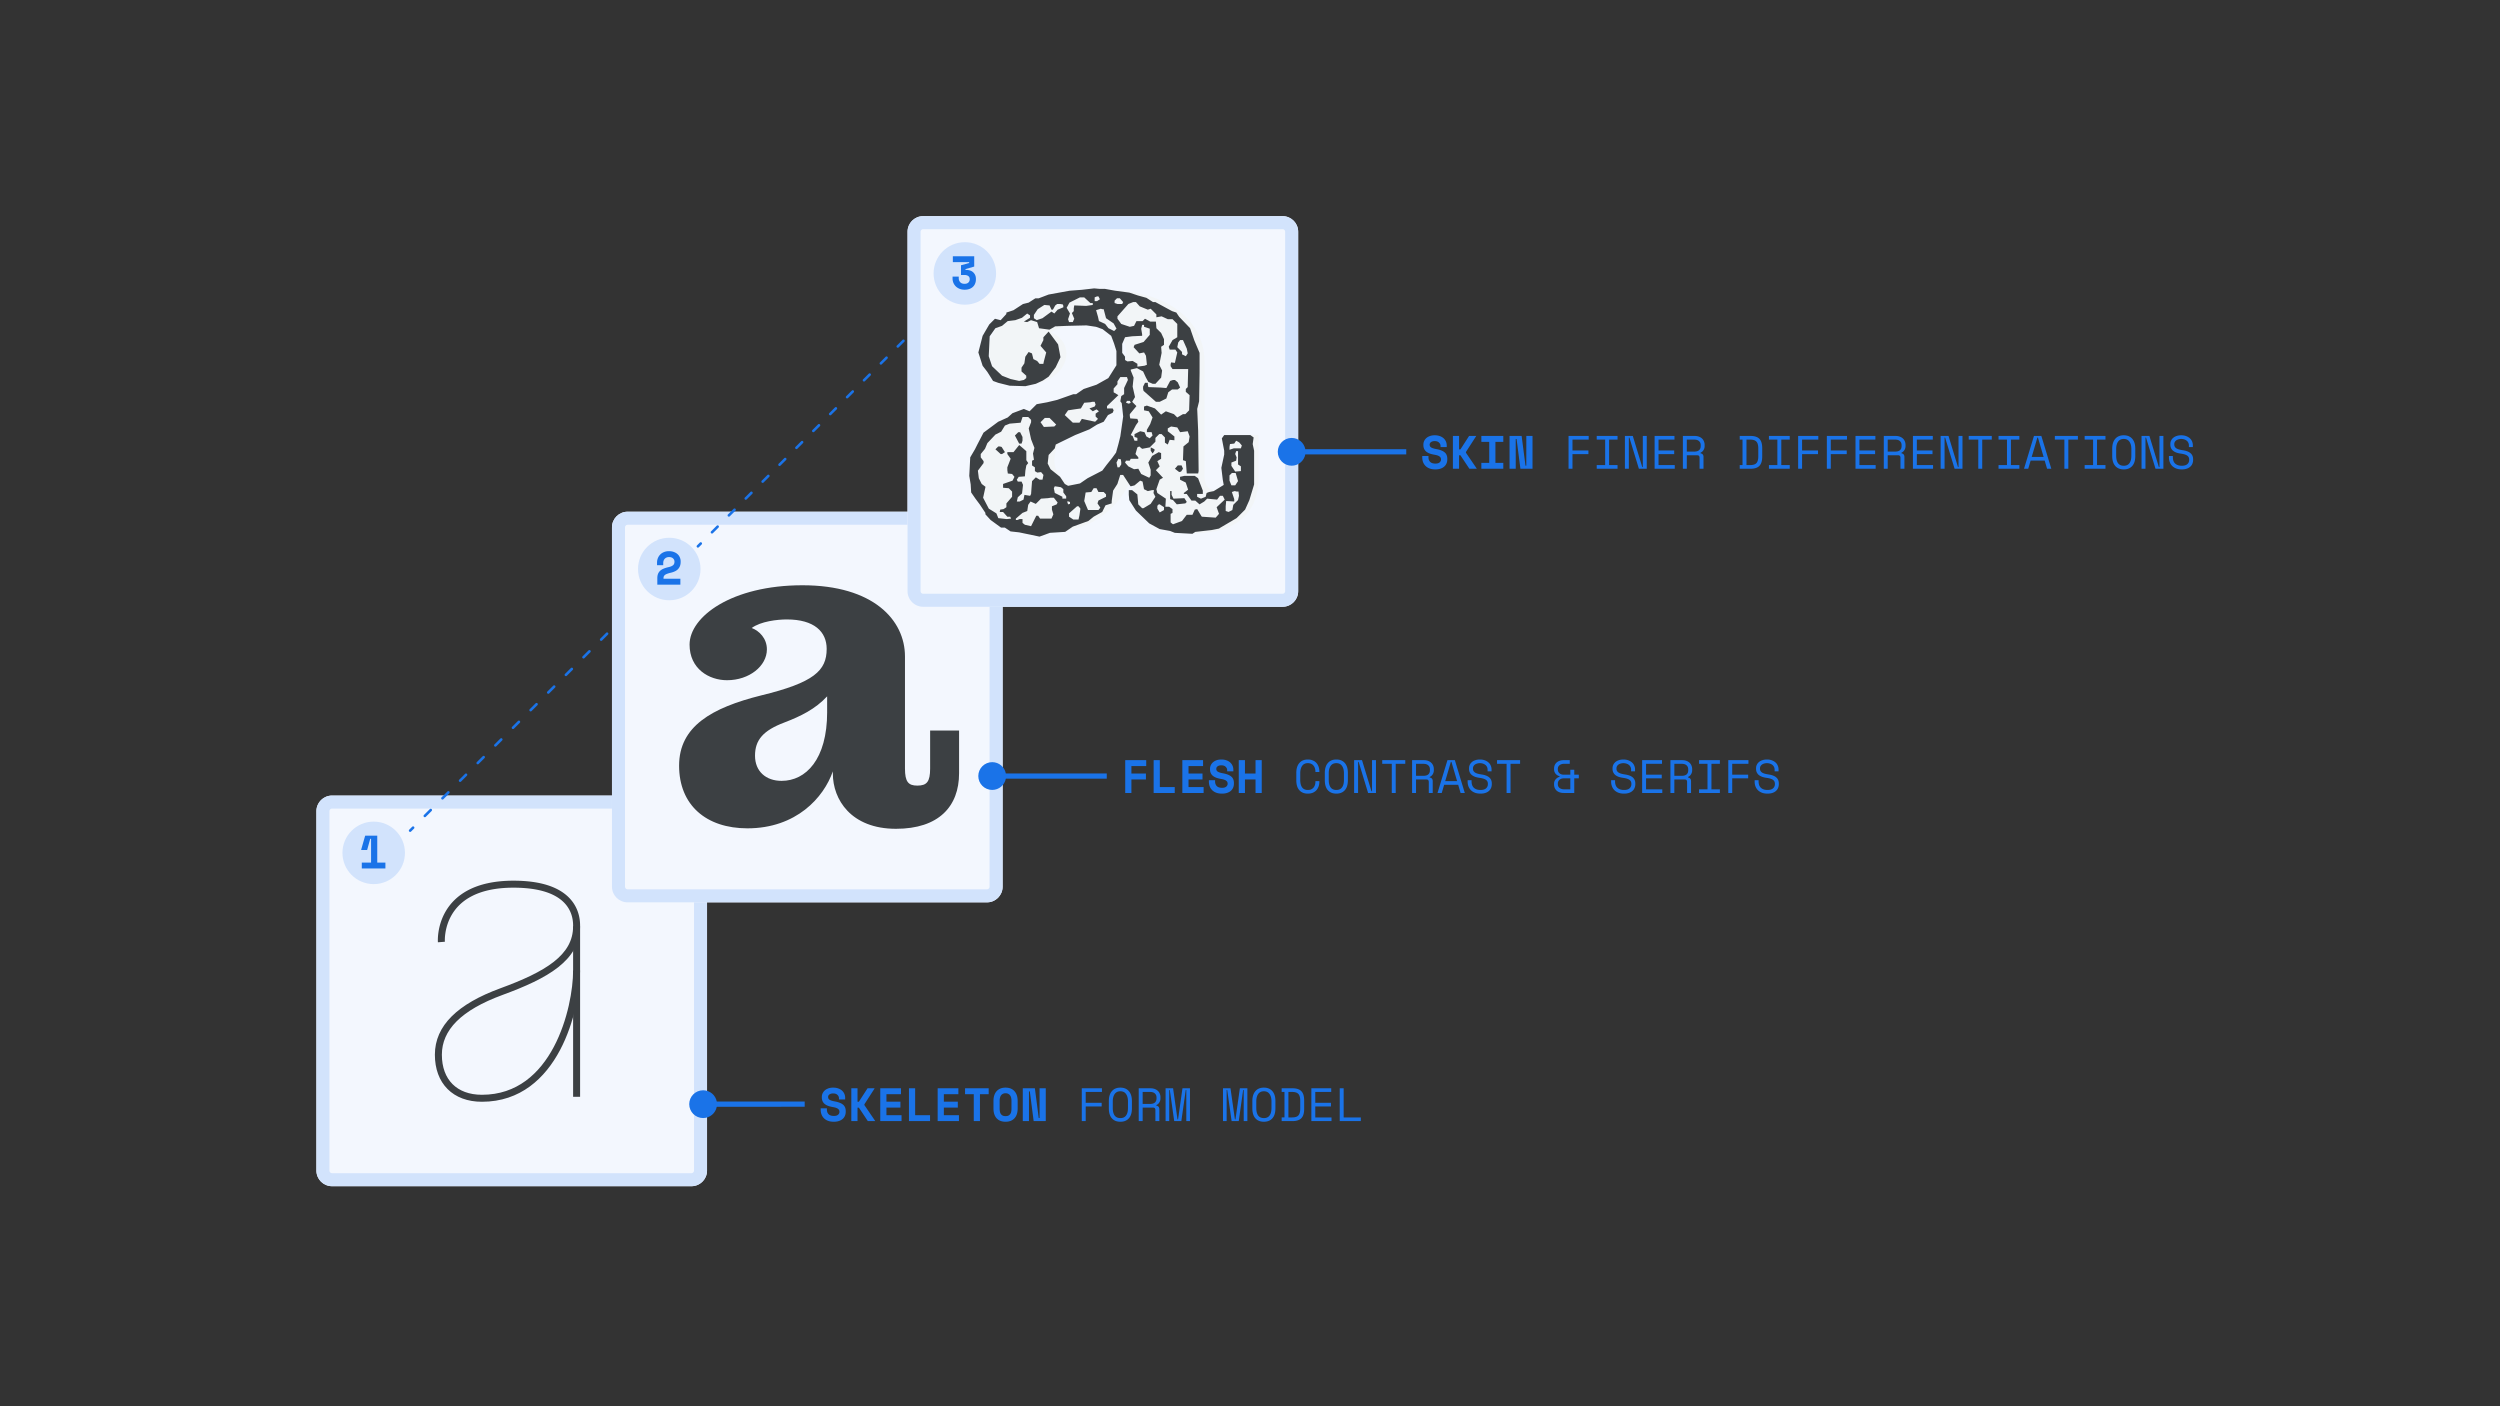 <svg xmlns="http://www.w3.org/2000/svg" width="1920" height="1080" fill="none"><rect width="100%" height="100%" fill="#333333" stroke="none"/><path fill="#F3F7FE" d="M531 611H255c-6.627 0-12 5.373-12 12v276c0 6.627 5.373 12 12 12h276c6.627 0 12-5.373 12-12V623c0-6.627-5.373-12-12-12Z"/><path fill="#D2E3FC" fill-rule="evenodd" d="M531 621H255a2 2 0 0 0-2 2v276a2 2 0 0 0 2 2h276a2 2 0 0 0 2-2V623a2 2 0 0 0-2-2Zm-276-10h276c6.627 0 12 5.373 12 12v276c0 6.627-5.373 12-12 12H255c-6.627 0-12-5.373-12-12V623c0-6.627 5.373-12 12-12Z" clip-rule="evenodd"/><circle cx="287" cy="655" r="24" fill="#D2E3FC"/><path fill="#1A73E8" d="M284.983 662.464v-18.288h-.648l-2.376 8.64h-4.536v-.432l3.024-10.584h9.288v20.664h6.264V667h-18.144v-4.536h7.128Z"/><path fill="#3C4043" fill-rule="evenodd" d="M341.658 723.267c0-.002-.001-.003-2.676.205-2.676.209-2.676.207-2.676.205v-.005l-.001-.013-.003-.038-.008-.125a17.168 17.168 0 0 1-.019-.432c-.012-.367-.021-.89-.01-1.545.022-1.31.123-3.159.439-5.367.629-4.408 2.12-10.316 5.586-16.245 7.049-12.062 21.864-23.542 52.076-23.542 21.743 0 34.647 5.289 42.107 12.511 7.475 7.236 9.039 15.979 9.039 21.904v131.543l-5.368.001V710.78c0-5.037-1.32-12.159-7.404-18.048-6.097-5.903-17.424-10.999-38.374-10.999-28.633 0-41.51 10.732-47.442 20.882-3.025 5.176-4.347 10.374-4.907 14.296a38.166 38.166 0 0 0-.386 4.697c-.009.559-.001.991.008 1.275.005.141.01.246.014.31l.004.067.001.007Z" clip-rule="evenodd"/><path fill="#3C4043" fill-rule="evenodd" d="M428.62 742.89c-10.451 8.212-25.219 14.82-42.561 21.179l-.884-2.412.884 2.412c-32.075 11.76-46.701 27.107-46.701 45.942 0 9.76 2.991 17.389 8.159 22.572 5.166 5.182 12.792 8.205 22.618 8.205 26.964 0 44.385-16.398 55.207-36.795 10.856-20.461 14.802-44.533 14.802-58.598h5.367c0 14.782-4.092 39.748-15.428 61.114-11.37 21.43-30.296 39.647-59.948 39.647-10.943 0-20.047-3.392-26.419-9.783-6.371-6.39-9.726-15.492-9.726-26.362 0-22.428 17.658-39.042 50.222-50.982 17.273-6.333 31.352-12.706 41.092-20.359 9.635-7.571 14.84-16.232 14.84-27.313h5.367c0 13.149-6.333 23.238-16.891 31.533Z" clip-rule="evenodd"/><path fill="#1A73E8" fill-rule="evenodd" d="M314.293 638.615a1.002 1.002 0 0 1 0-1.415l2.257-2.257a1 1 0 0 1 1.414 1.415l-2.257 2.257a1 1 0 0 1-1.414 0Zm11.285-11.285a1 1 0 0 1 0-1.415l4.514-4.513a.999.999 0 1 1 1.414 1.414l-4.514 4.514a1 1 0 0 1-1.414 0Zm13.542-13.542a.999.999 0 0 1 0-1.414l4.514-4.514a.999.999 0 1 1 1.414 1.414l-4.514 4.514a1 1 0 0 1-1.414 0Zm13.542-13.542a.999.999 0 0 1 0-1.414l4.514-4.514a.999.999 0 1 1 1.414 1.414l-4.514 4.514a.999.999 0 0 1-1.414 0Zm13.541-13.542a1 1 0 0 1 0-1.414l4.514-4.514a1 1 0 1 1 1.415 1.414l-4.514 4.514a1 1 0 0 1-1.415 0Zm13.542-13.542a1 1 0 0 1 0-1.414l4.514-4.514a1 1 0 0 1 1.414 1.414l-4.513 4.514a1 1 0 0 1-1.415 0Zm13.542-13.542a1 1 0 0 1 0-1.414l4.514-4.514a1 1 0 0 1 1.414 1.415l-4.514 4.513a.999.999 0 0 1-1.414 0Zm13.542-13.541a1 1 0 0 1 0-1.415l4.514-4.514a1 1 0 0 1 1.414 1.415l-4.514 4.514a1 1 0 0 1-1.414 0Zm13.542-13.542a.999.999 0 0 1 0-1.414l4.514-4.514a.999.999 0 1 1 1.414 1.414l-4.514 4.514a1 1 0 0 1-1.414 0Zm13.542-13.542a.999.999 0 0 1 0-1.414l4.514-4.514a.999.999 0 1 1 1.414 1.414l-4.514 4.514a1 1 0 0 1-1.414 0Zm13.542-13.542a.999.999 0 0 1 0-1.414l4.513-4.514a1 1 0 1 1 1.415 1.414l-4.514 4.514a.999.999 0 0 1-1.414 0Zm13.541-13.542a1 1 0 0 1 0-1.414l4.514-4.514a1 1 0 0 1 1.415 1.414l-4.514 4.514a1 1 0 0 1-1.415 0Zm13.542-13.542a1 1 0 0 1 0-1.414l4.514-4.514a1 1 0 0 1 1.414 1.414l-4.514 4.514a.999.999 0 0 1-1.414 0Zm13.542-13.541a1.002 1.002 0 0 1 0-1.415l4.514-4.514a1 1 0 0 1 1.414 1.415l-4.514 4.514a1 1 0 0 1-1.414 0Zm13.542-13.542a.999.999 0 0 1 0-1.414l2.257-2.257a.999.999 0 1 1 1.414 1.414l-2.257 2.257a1 1 0 0 1-1.414 0Z" clip-rule="evenodd"/><path fill="#F3F7FE" d="M758.007 393H481.993c-6.624 0-11.993 5.373-11.993 12v276c0 6.627 5.369 12 11.993 12h276.014c6.623 0 11.993-5.373 11.993-12V405c0-6.627-5.37-12-11.993-12Z"/><path fill="#D2E3FC" fill-rule="evenodd" d="M758.007 403H481.993c-1.095 0-1.993.89-1.993 2v276c0 1.11.898 2 1.993 2h276.014c1.095 0 1.993-.89 1.993-2V405c0-1.11-.898-2-1.993-2Zm-276.014-10h276.014c6.623 0 11.993 5.373 11.993 12v276c0 6.627-5.37 12-11.993 12H481.993c-6.624 0-11.993-5.373-11.993-12V405c0-6.627 5.369-12 11.993-12Z" clip-rule="evenodd"/><path fill="#3C4043" d="M639.608 594.23v-1.823c-6.92 20.054-28.057 43.754-65.593 43.754-31.701 0-52.47-17.861-52.47-48.127 0-30.265 25.139-44.48 63.044-53.965 40.454-9.842 50.291-18.958 50.291-35.735 0-13.13-9.48-22.604-30.606-22.604-7.288 0-20.042 1.454-26.961 6.566 5.835 2.192 11.658 8.019 11.658 16.408 0 12.761-13.48 23.7-30.605 23.7-13.85 0-28.783-8.747-28.783-27.347 0-21.507 32.427-45.577 86.73-45.577 54.304 0 78.705 26.62 78.705 54.693v86.042c0 10.212 2.548 13.131 9.479 13.131 7.288 0 9.837-2.919 9.837-13.131v-29.169h22.233v32.815c0 25.523-15.672 42.658-48.468 42.658-34.619 0-48.468-22.604-48.468-42.3l-.023.011Zm-4.371-47.4v-12.034c-9.11 9.842-20.411 15.311-32.796 20.054-16.399 6.196-22.591 13.488-22.591 25.523 0 12.034 8.383 19.327 20.411 19.327 18.589 0 34.988-16.408 34.988-52.87h-.012Z"/><circle cx="514" cy="437" r="24" fill="#D2E3FC"/><path fill="#1A73E8" d="M522.531 444.464V449h-17.712v-4.968c0-1.32.192-2.448.576-3.384a6.811 6.811 0 0 1 1.692-2.376c.744-.648 1.632-1.176 2.664-1.584 1.032-.432 2.196-.792 3.492-1.08.96-.216 1.74-.456 2.34-.72.624-.288 1.116-.6 1.476-.936.36-.36.6-.744.72-1.152.144-.432.216-.912.216-1.44 0-1.008-.372-1.848-1.116-2.52-.72-.672-1.728-1.008-3.024-1.008-1.368 0-2.46.42-3.276 1.26-.816.816-1.224 1.956-1.224 3.42v1.584h-4.752v-2.016c0-1.176.204-2.292.612-3.348a8.541 8.541 0 0 1 1.8-2.808c.792-.816 1.752-1.452 2.88-1.908 1.128-.48 2.4-.72 3.816-.72 1.512 0 2.832.228 3.96.684 1.128.432 2.064 1.008 2.808 1.728a6.588 6.588 0 0 1 1.692 2.52c.384.936.576 1.908.576 2.916v.432c0 2.112-.6 3.864-1.8 5.256-1.176 1.392-3.108 2.4-5.796 3.024-1.128.264-2.064.54-2.808.828-.72.264-1.284.564-1.692.9-.408.336-.696.708-.864 1.116-.144.384-.216.828-.216 1.332v.432h12.96Z"/><path fill="#1A73E8" fill-rule="evenodd" d="M535.293 420.293a1 1 0 0 1 0-1.414l2.162-2.162a.999.999 0 1 1 1.414 1.414l-2.162 2.162a1 1 0 0 1-1.414 0Zm10.81-10.811a1 1 0 0 1 0-1.414l4.324-4.324a1 1 0 0 1 1.415 1.414l-4.324 4.324a1 1 0 0 1-1.415 0Zm12.973-12.972a.999.999 0 0 1 0-1.414l4.324-4.324a.999.999 0 1 1 1.414 1.414l-4.324 4.324a.999.999 0 0 1-1.414 0Zm12.972-12.972a1.002 1.002 0 0 1 0-1.415l4.324-4.324a1 1 0 0 1 1.414 1.415l-4.324 4.324a1 1 0 0 1-1.414 0Zm12.973-12.973a.999.999 0 0 1 0-1.414l4.324-4.324a.999.999 0 1 1 1.414 1.414l-4.324 4.324a.999.999 0 0 1-1.414 0Zm12.972-12.972a.999.999 0 0 1 0-1.414l4.324-4.324a.999.999 0 1 1 1.414 1.414l-4.324 4.324a1 1 0 0 1-1.414 0Zm12.972-12.972a1.002 1.002 0 0 1 0-1.415l4.324-4.324a1 1 0 0 1 1.415 1.414l-4.324 4.325c-.391.39-1.024.39-1.415 0Zm12.973-12.973a.999.999 0 0 1 0-1.414l4.324-4.324a.999.999 0 1 1 1.414 1.414l-4.324 4.324a.999.999 0 0 1-1.414 0Zm12.972-12.972a1 1 0 0 1 0-1.414l4.324-4.325a1 1 0 0 1 1.414 1.415l-4.324 4.324a1 1 0 0 1-1.414 0Zm12.972-12.973a1 1 0 0 1 0-1.414l4.325-4.324a1 1 0 0 1 1.414 1.414l-4.324 4.324a1 1 0 0 1-1.415 0Zm12.973-12.972a.999.999 0 0 1 0-1.414l4.324-4.324a.999.999 0 1 1 1.414 1.414l-4.324 4.324a.999.999 0 0 1-1.414 0Zm12.972-12.972a1.002 1.002 0 0 1 0-1.415l4.324-4.324a1.002 1.002 0 0 1 1.415 0c.39.391.39 1.024 0 1.415l-4.325 4.324a1 1 0 0 1-1.414 0Zm12.973-12.973a.999.999 0 0 1 0-1.414l4.324-4.324a.999.999 0 1 1 1.414 1.414l-4.324 4.324a.999.999 0 0 1-1.414 0Zm12.972-12.972a.999.999 0 0 1 0-1.414l4.324-4.324a.999.999 0 1 1 1.414 1.414l-4.324 4.324a1 1 0 0 1-1.414 0Zm12.972-12.973a1 1 0 0 1 0-1.414l4.324-4.324a1 1 0 0 1 1.415 1.414l-4.324 4.324a1 1 0 0 1-1.415 0Zm12.973-12.972a.999.999 0 0 1 0-1.414l2.162-2.162a.999.999 0 1 1 1.414 1.414l-2.162 2.162a.999.999 0 0 1-1.414 0Z" clip-rule="evenodd"/><path fill="#F3F7FE" d="M985 166H709c-6.627 0-12 5.373-12 12v276c0 6.627 5.373 12 12 12h276c6.627 0 12-5.373 12-12V178c0-6.627-5.373-12-12-12Z"/><path fill="#D2E3FC" fill-rule="evenodd" d="M985 176H709a2 2 0 0 0-2 2v276a2 2 0 0 0 2 2h276a2 2 0 0 0 2-2V178a2 2 0 0 0-2-2Zm-276-10h276c6.627 0 12 5.373 12 12v276c0 6.627-5.373 12-12 12H709c-6.627 0-12-5.373-12-12V178c0-6.627 5.373-12 12-12Z" clip-rule="evenodd"/><path fill="#F2F5F7" d="M869.608 367.23v-1.823c-6.92 20.054-28.057 43.754-65.593 43.754-31.701 0-52.47-17.862-52.47-48.127 0-30.265 25.139-44.481 63.044-53.965 40.454-9.843 50.291-18.958 50.291-35.735 0-13.131-9.48-22.604-30.606-22.604-7.288 0-20.042 1.454-26.961 6.566 5.835 2.192 11.658 8.019 11.658 16.407 0 12.762-13.48 23.7-30.605 23.7-13.85 0-28.783-8.746-28.783-27.346 0-21.508 32.427-45.577 86.73-45.577 54.304 0 78.705 26.619 78.705 54.693v86.042c0 10.211 2.548 13.131 9.479 13.131 7.288 0 9.837-2.92 9.837-13.131v-29.169h22.233v32.815c0 25.523-15.672 42.658-48.468 42.658-34.619 0-48.468-22.604-48.468-42.3l-.023.011Zm-4.371-47.4v-12.034c-9.11 9.842-20.411 15.311-32.796 20.053-16.399 6.197-22.591 13.489-22.591 25.524 0 12.034 8.383 19.326 20.411 19.326 18.589 0 34.988-16.407 34.988-52.869h-.012Z"/><path fill="#3C4043" d="m848.358 221.812 8.019 1.454 10.939 1.453 6.565 2.193 6.566 1.823 5.1 3.277h1.823l12.761 6.923 3.277 1.096 2.193 3.277 8.388 8.746 3.277 9.485 4.015 9.484v15.312l-.369 21.877-1.454 5.838.727 16.777.369 30.992-.369 1.824h-8.746l-.727-9.485-2.192-.727.369-10.569 4.015-3.277.727-4.373-1.454-4.016-5.838.727-2.192-3.646-4.743-.727-2.55 1.454v2.192l5.1 4.016v2.919l-3.646-.369-1.454 3.646-2.192-1.454v-4.015l-2.55-2.55h-1.823l-2.919 2.919v2.919l-4.373 4.373-5.839 1.096-2.192-1.823-1.454.727-1.454 5.1 2.193 2.55v1.096h-5.839l-.727 1.454h-2.919l-.727 1.454 2.55 2.919 4.373 2.193 3.277-.37 2.192 4.016 6.196 2.919 1.097-1.823v-4.373l-1.823-5.469 2.919-5.1 5.1-2.92 1.823.727v4.373l-2.919 1.823 1.823 4.016-2.92 2.919 5.47 5.839-2.55 1.453-2.55 7.293.727 2.919 6.565 4.373-.369 6.196h2.919l2.55 1.823v2.919l-1.454.727v6.566l1.823 1.454 6.923-2.55 3.646-4.743h4.374l1.823-4.015 1.823-.369 3.277 5.469.369.369 10.569.727 2.55-2.919-1.823-5.1 6.196-5.839-1.454-2.919h-2.192l-2.192 2.919-7.662-.727-2.192 2.193-3.646 2.192-3.277-2.919h-2.919l-3.647-5.1h-2.192v-.727l3.277-2.55-1.823-5.469-4.373-2.193v-2.192l3.277-.727h8.019l2.55 1.823 3.646 9.485v2.55h-4.373v2.192l2.919 1.454 3.646-1.454.727-2.919 1.823-.727 3.647-.727 7.661-4.742-.727-4.016-1.096-9.115 2.192-10.212v-2.919l-1.823-9.484 1.823-2.55h20.054l2.55 1.823-.727 5.1 1.096 5.1v25.892l-3.646 12.035-3.277 7.292-6.565 6.565-12.392 7.293-1.096.727-5.47 1.096-12.761 1.454-2.193 1.453-13.488-.727-3.646-1.453-8.019-1.454-8.02-4.373-10.211-9.843-5.1-8.019-.369-4.015v-3.646h2.55l4.015 3.277.727 7.661 2.919 2.919h1.096l5.47-3.277 3.646-5.469-1.454-2.919.369-2.192h-1.454l-3.277.727-2.919-1.454-1.096-5.839-1.823-.727-4.373 3.646-2.919.727-.37-.369-5.469-8.388h-2.192l-2.193 6.923-3.276 5.1-1.097 8.019v1.823l-4.742 1.454-2.55 5.1-6.565 3.646-4.016 3.277-12.034 4.373-5.839 4.015-11.665.727-8.019 2.92-15.681-3.277-6.566-.727-4.373-2.919h-2.919l-8.019-5.839-4.015-4.373v-1.096l-4.374-6.566-3.276-4.373-3.277-4.742-.37-6.196-1.096-6.565.369-6.924.37-7.292 3.646-6.196 1.823-3.646 4.742-9.116 11.296-8.388 7.293-3.277 3.646-3.277 8.746-3.277 4.373 1.823 5.469-5.469 8.02-1.454 7.661-1.823 12.392-4.373h2.193l5.827-4.015 9.842-3.277 9.115-5.1 6.196-9.843v-10.938l-1.823-5.838-2.192-5.839-6.565-5.1-5.1-1.823-7.293-1.096-15.311.369-8.746.369-4.373 2.55-8.02-1.096-1.453-4.742-4.743-1.454-2.919 1.454-2.55-.369 4.742-2.92v-1.823l-2.192-1.454-4.004 3.277-5.1 1.823-5.838.727-4.373 3.647-5.1 1.823-4.373 6.196-.727 15.311 2.55 7.662 7.661 7.292 6.566 2.55 6.565 1.454 3.646-.727 1.823-1.454v-1.823l-3.646-3.277v-2.919l2.192-3.277.727-5.1 2.55-3.646 2.55 1.096 1.096 4.373 2.92 1.454 1.823 2.192h2.919l.369-1.823 1.823-6.923-4.373-5.1 2.192-4.373v-2.192l4.016-4.373 7.292 9.842 1.823 9.842-3.646 7.662-5.469 7.292-4.373 2.919-5.469 2.55-8.02 1.823-12.034-.369-8.746-2.192-4.016-1.454-4.373-6.923-3.646-4.742-3.277-10.212 3.277-12.761 5.1-8.747 4.373-4.373 4.373 1.097 4.373-4.743v-1.096l5.469-1.823 7.293-4.742 4.373-1.096 5.1-3.277h2.55l7.661-2.92 16.039-2.919 9.484-.727 9.485-1.096 4.015.369h4.016l-.012-.011Zm-64.534 102.819-8.389.727-3.646 1.454-2.919 4.742-4.373 2.192-6.196 6.566-1.824 4.373-3.276 4.015v2.55l2.192 2.919v1.454l-4.373 5.839.727 5.838 2.192 4.373 2.919 2.193-1.823 8.388 4.373 8.389 5.839 3.646 1.454 3.646 6.565.727 3.277-.369-.727-1.454h-2.192l-3.277-3.646h-2.55l.369-1.824 2.55-.369 2.192-1.454v-2.919l4.373-5.1v-4.015l-2.55-2.55-4.373-.369v-2.92l7.293-2.55 1.453-2.919-1.823-2.192-3.277-.369-.369-2.55V358.9l2.55-6.565-2.55-3.646v-1.454h4.742l4.374-5.469 2.55 2.192 2.919 2.55v6.923l1.454 2.192-1.454 1.823-.727 4.016-.369 4.373-4.743.369-1.454 2.192.727 1.454h2.92l1.096 2.55-.727 6.566-3.277 2.919-.727 3.277h2.192l2.92-1.454.726-3.646 4.374.727.726-1.454.37-5.1.369-4.742 2.919-2.92 2.919 1.823h2.193l.727-3.646-1.823-2.192-2.92.369-1.823-1.096v-2.919l-2.192-1.454v-3.646l1.454-.727-.727-4.742 1.096-4.374-2.55-6.565-1.823-8.388 1.823-4.743v-1.823l-2.192-2.192h-4.373l-1.454 4.373h-.046Zm-14.585 18.6 2.55 4.015-2.192 1.454h-1.096l-4.016-3.646 2.192-2.192h1.097l1.453.369h.012Zm16.038-7.662v2.92l-.726 2.192h-1.824l-3.276-6.196 2.55-2.55h1.453l1.823 3.646v-.012Zm19.327 47.031-5.1.369-4.015 4.016-4.015-1.823-1.823 2.55-.727 4.742-3.647 1.454-5.1 4.373v1.096h1.097l1.823-.727h2.192v2.919l1.823 1.454 4.742 1.096 4.004-8.019h1.454l1.454 2.193h8.746l1.454-3.277-1.096-3.647v-2.55l3.646-1.453.727-1.454-2.919-3.646h-2.55l-2.193.369.023-.035Zm7.293-149.123-1.454 1.096-1.823 3.277h-1.096l-1.454-3.277-4.016-.369-5.1 3.277-2.919 4.373v2.55l2.192 1.454 4.374-1.454 6.923-5.1 2.192 1.454 2.55-2.919 4.373-1.823v-1.097l-.369-1.096-2.193-.369h-2.192l.012.023Zm-12.762 90.785 2.55 3.646 8.019-.369 1.454-1.454-5.1-5.1h-3.646l-3.277 3.277ZM858.2 292.9v2.193l-2.919 3.276v2.92l3.646 2.192-8.746 8.388v1.824h4.373l.727 1.453-.727 1.823-3.646 1.824-3.277 5.1-5.1 2.192-5.827 3.646-10.938 4.373-14.954 7.292-.727 2.92-4.742 5.1-.727 6.565 2.192 4.373 7.293 5.839 3.646 5.469 2.55 1.454 9.115-1.823 5.839-4.016 11.307-5.838 3.277-4.373 4.373-5.47 2.919-4.015 1.824-6.565 1.453-5.839 2.193-15.311-1.096-10.212-1.097-1.454.727-4.015 2.193-1.454v-4.742l2.919-6.196-.727-2.193h-5.1l-2.192 3.277-.024.023Zm-48.126 80.573-.727 1.454.727 3.646 5.838 2.92v1.453h2.919v-1.823l-2.192-2.919v-2.55l-1.823-1.454-2.192-.369-2.55-.369v.011Zm27.346-64.534-4.743.369-2.55 4.373-5.1.727-4.742.727-2.55 3.646 6.196 5.838h5.1l1.823-2.919 10.212 2.193 2.192-2.193-1.823-1.823v-2.192l2.55-1.823-1.823-1.454-2.919 1.454-2.55-2.193 4.015-1.453.727-1.454-.727-2.193h-1.823l-1.454.37h-.011Zm-16.039-76.57-2.192 4.016 2.55 4.373-1.454 4.373.727 2.192h2.919l1.096-2.55-1.823-4.373 1.454-1.454v-2.192l.369-2.192 9.116.369 5.1-.727v-1.454h-1.823l-4.743-4.373h-3.276l-8.02 4.016v-.024Zm-1.823 152.77.727 2.192 1.454-.369v-1.454l-1.096-.369h-1.096.011Zm1.454 9.115v2.55l3.277 2.192h4.015l.727-3.277.727-5.1-1.454-1.823h-1.096l-6.196 5.47v-.012Zm17.135-16.408-4.373.37-1.097 6.565 2.92 6.923h8.019l1.454-1.823-2.193-3.277.727-2.192 5.827-2.919v-1.824l-1.823-1.823h-4.015l-1.454-2.919h-2.192l-1.823 2.919h.023Zm2.55-149.492v2.919h1.823l2.192-1.454-1.096-2.192h-1.096l-1.823.727Zm4.742 8.746-3.646 1.096 1.454 5.1.727 3.277 4.742 2.193 2.55 3.277 4.373 2.192 1.823-1.823-2.192-4.016-5.839-4.015-1.823-6.923h-1.096l-1.096-.369.023.011Zm10.569-6.196v1.823l2.192.727h3.647l.727-1.454-2.55-2.919h-2.193l-1.823 1.823Zm2.919 121.419-1.453 2.92.726 3.646h1.454l1.454-2.193v-1.823l-.369-2.192h-.727l-1.096-.369.011.011Zm7.662-118.857-8.389 9.484v1.823l2.92 4.016 6.565 2.192 3.277-.727 1.823-3.646h4.742l1.824-1.823 4.015 2.192h4.373l.369 5.1 3.646 3.646 2.193 4.743v4.373l-2.193 1.454.37 4.742-1.824 9.115 2.193 4.373-.727 5.47-4.373 4.742h-2.192l-3.277-1.454-1.823-3.277-2.193-4.742-4.742-2.55-4.742 1.096v.727l2.192 5.469-.369 3.277-.37 3.646 1.824 8.019-2.193 3.647 3.277 3.276-5.1 6.197v1.453l.369 1.824 5.47.369.727 2.192-1.824 2.55-4.015 7.662 1.454.727 1.454 3.646h2.192v-2.193l-2.192-.727v-2.192l4.373-2.192 3.277.727 1.454 3.277 2.55 1.454 2.192-2.193-.727-2.55h-3.646v-1.823l2.55-4.373 1.823-5.1-2.919-4.742-3.647-.727v-2.919l2.193-.727 6.196 2.192 4.742 4.742 3.646-2.55 6.197 2.193 2.55 2.55 4.373-2.55h1.823l2.919-2.92.369-11.665-2.919-2.55v-2.192l1.454-1.454.369-13.858h-12.035l-1.453-2.192v-1.454l.369-1.454 2.919.369 1.823-8.019-1.454-2.192h-4.373l-.727-2.192 2.92-5.1 3.646-2.193v-10.211l-3.646-3.646h-3.647l-4.742-2.193-4.015.727v-2.192l-4.373-4.373-2.193.727-6.196-2.55-2.919-3.277h-2.192l-3.647 1.454h.012Zm9.842 18.957.727 4.373v1.097l-7.65.369-5.469.727-2.192 5.1v6.923l2.192 2.919v2.55l1.823 1.096 4.015-.369 3.647 2.192v2.193l5.469-.727 1.823-.727-.727-6.923-1.454-2.55-3.646.727-4.373-4.743.727-1.823 6.923-2.192 4.742-5.469v-4.743l-4.373-1.454v-1.453h-1.454l-.727 2.919-.023-.012Zm-11.665 56.885 2.192.727 1.454-.727-.727-1.454h-2.192l-.727 1.454Zm39.738-15.681 1.823 4.016-1.823 1.453h-4.373l-2.919 2.193-1.454 4.742-5.1 2.55h-2.919l-9.473-8.388-.369-1.454v-1.823l1.454-2.92h2.192v1.454l.369 1.823 9.485.37 4.373.369 2.919-5.469 2.192-.727h1.454l2.192 1.823-.023-.012Zm-17.861 52.5-1.454 2.192-1.454-2.192v-2.55l2.919 1.454v1.096h-.011Zm2.192 42.3v2.192l1.823 2.92 3.277-1.823v-2.193l-3.277-2.192h-.727l-1.096 1.096Zm10.939-8.388 1.453 2.919 8.389-.369 1.823 2.919-1.096 1.096-6.566.727-2.919-3.277-2.192-.727v-6.196h1.096v2.919l.012-.011Zm8.746-20.054-1.454 2.192-1.454.369-3.277-2.55 2.192-2.55h2.92l1.096 2.55-.023-.011Zm-3.646-96.981-.727 3.646 3.646 3.646v1.823l2.919 1.454 1.454-2.192-.727-3.646-2.919-6.566h-2.193l-1.453 1.824v.011Zm43.384 114.127-2.192.727 1.823 5.469v1.823l-6.196-.369-.369 4.015v3.647l2.192.726 2.919-1.453.727-4.016 3.646-3.646.727-3.277-.369-3.277h-1.454l-1.454-.369Zm1.096-38.654-1.454 2.192-3.276.37-.37 2.192v2.192l3.277-1.096h5.47l.726-2.192-1.823-2.192-1.096-.727-1.454-.727v-.012Zm-5.1 26.619v4.016l1.454 3.646h2.919l2.193-3.277-1.823-6.196h-2.92l-1.823 1.823v-.012Zm4.373-16.407 1.097 2.55-.37 2.55-3.646 1.454v2.55l2.919 4.373 4.374-.37v-3.646l-2.193-1.454v-10.211h-1.454l-.727 2.192v.012Z"/><circle cx="741" cy="210" r="24" fill="#D2E3FC"/><path fill="#1A73E8" d="M738.047 211.2v-7.488l6.264-1.728v-.648h-12.528V196.8h16.416v7.92l-6.696 1.944v.648h.864a8.26 8.26 0 0 1 2.628.432c.864.264 1.62.684 2.268 1.26a6.398 6.398 0 0 1 1.62 2.16c.408.84.612 1.836.612 2.988v.432c0 1.128-.192 2.172-.576 3.132a6.78 6.78 0 0 1-1.656 2.52c-.72.696-1.62 1.248-2.7 1.656-1.08.408-2.316.612-3.708.612-1.416 0-2.7-.228-3.852-.684-1.152-.456-2.136-1.08-2.952-1.872a8.445 8.445 0 0 1-2.484-6.012v-1.512h4.752v1.296c0 1.152.372 2.148 1.116 2.988.744.84 1.86 1.26 3.348 1.26 1.272 0 2.244-.324 2.916-.972.696-.648 1.044-1.5 1.044-2.556 0-1.128-.372-1.944-1.116-2.448-.72-.528-1.644-.792-2.772-.792h-2.808ZM1106.34 342.504c0-1.008-.4-1.884-1.19-2.628-.77-.744-1.86-1.116-3.28-1.116-1.2 0-2.15.252-2.84.756-.7.48-1.05 1.14-1.05 1.98 0 .432.09.828.26 1.188.16.336.45.648.86.936.43.264.98.504 1.66.72.69.216 1.57.42 2.62.612 2.64.48 4.66 1.284 6.05 2.412 1.39 1.128 2.09 2.796 2.09 5.004v.432c0 1.176-.22 2.244-.65 3.204a6.616 6.616 0 0 1-1.8 2.412c-.79.672-1.75 1.188-2.88 1.548-1.13.36-2.4.54-3.81.54-1.66 0-3.12-.228-4.4-.684-1.24-.48-2.29-1.128-3.13-1.944a8.541 8.541 0 0 1-1.91-2.916c-.43-1.128-.64-2.352-.64-3.672v-1.08h4.75v.864c0 1.512.43 2.724 1.29 3.636.89.888 2.26 1.332 4.11 1.332 1.44 0 2.51-.312 3.2-.936.7-.624 1.05-1.368 1.05-2.232 0-.408-.08-.792-.22-1.152-.14-.384-.4-.72-.76-1.008-.36-.312-.85-.588-1.47-.828-.63-.24-1.42-.444-2.38-.612a25.95 25.95 0 0 1-3.49-.828c-1.06-.36-1.98-.828-2.77-1.404a5.998 5.998 0 0 1-1.8-2.16c-.43-.864-.65-1.92-.65-3.168v-.216c0-1.032.2-1.98.61-2.844a7.11 7.11 0 0 1 1.77-2.304c.76-.648 1.68-1.152 2.73-1.512 1.08-.36 2.28-.54 3.6-.54 1.49 0 2.81.216 3.96.648 1.15.408 2.11.972 2.88 1.692.79.72 1.38 1.548 1.77 2.484.4.936.61 1.92.61 2.952v1.296h-4.75v-.864ZM1120.57 360h-4.75v-25.2h4.75v10.332h1.04l6.66-10.332h5.37v.216l-7.78 12.06v.648l8.21 12.06V360h-5.58l-6.88-10.332h-1.04V360ZM1137.68 334.8h16.85v4.536h-6.05v16.128h6.05V360h-16.85v-4.536h6.05v-16.128h-6.05V334.8ZM1171.57 357.624h.64V334.8h4.76V360h-9.29l-2.95-22.824h-.65V360h-4.75v-25.2h9.28l2.96 22.824ZM1204.64 334.8h15.48v2.808h-12.46v8.352h12.24v2.808h-12.24V360h-3.02v-25.2ZM1226.28 334.8h15.99v2.808h-6.48v19.584h6.48V360h-15.99v-2.808h6.48v-19.584h-6.48V334.8ZM1261.25 358.704h.43V334.8h3.03V360h-6.05l-7.27-23.904h-.44V360h-3.02v-25.2h6.05l7.27 23.904ZM1270.73 334.8h15.26v2.808h-12.24v8.352h12.03v2.808h-12.03v8.424h12.46V360h-15.48v-25.2ZM1308.29 360h-3.03v-8.424c0-.624-.14-1.104-.43-1.44-.29-.336-.79-.504-1.51-.504h-7.85V360h-3.02v-25.2h9c1.29 0 2.42.192 3.38.576.96.36 1.75.852 2.38 1.476a5.783 5.783 0 0 1 1.44 2.196c.33.816.5 1.68.5 2.592v1.08c0 .936-.26 1.872-.79 2.808-.5.936-1.3 1.656-2.38 2.16v.432c.72.12 1.29.408 1.7.864.4.456.61 1.104.61 1.944V360Zm-12.82-13.176h5.62c1.7 0 2.96-.36 3.78-1.08.84-.744 1.26-1.824 1.26-3.24v-.648c0-1.272-.42-2.292-1.26-3.06-.82-.792-2.08-1.188-3.78-1.188h-5.62v9.216ZM1336.1 334.8h8.28c3.12 0 5.4.744 6.84 2.232 1.44 1.488 2.16 3.864 2.16 7.128v6.48c0 3.264-.72 5.64-2.16 7.128-1.44 1.488-3.72 2.232-6.84 2.232h-8.28v-2.844h2.16v-19.548h-2.16V334.8Zm7.85 22.392c1.1 0 2.05-.108 2.84-.324.82-.216 1.49-.576 2.02-1.08.53-.528.91-1.224 1.15-2.088.27-.864.4-1.956.4-3.276v-6.048c0-1.32-.13-2.412-.4-3.276-.24-.864-.62-1.548-1.15-2.052-.53-.528-1.2-.9-2.02-1.116-.79-.216-1.74-.324-2.84-.324h-2.66v19.584h2.66ZM1358.54 334.8h15.98v2.808h-6.48v19.584h6.48V360h-15.98v-2.808h6.48v-19.584h-6.48V334.8ZM1380.98 334.8h15.48v2.808H1384v8.352h12.24v2.808H1384V360h-3.02v-25.2ZM1403.02 334.8h15.48v2.808h-12.45v8.352h12.24v2.808h-12.24V360h-3.03v-25.2ZM1425.03 334.8h15.26v2.808h-12.24v8.352h12.03v2.808h-12.03v8.424h12.46V360h-15.48v-25.2ZM1462.59 360h-3.03v-8.424c0-.624-.14-1.104-.43-1.44-.29-.336-.79-.504-1.51-.504h-7.85V360h-3.02v-25.2h9c1.29 0 2.42.192 3.38.576.96.36 1.75.852 2.38 1.476a5.783 5.783 0 0 1 1.44 2.196c.33.816.5 1.68.5 2.592v1.08c0 .936-.26 1.872-.79 2.808-.5.936-1.3 1.656-2.38 2.16v.432c.72.12 1.29.408 1.7.864.4.456.61 1.104.61 1.944V360Zm-12.82-13.176h5.62c1.7 0 2.96-.36 3.78-1.08.84-.744 1.26-1.824 1.26-3.24v-.648c0-1.272-.42-2.292-1.26-3.06-.82-.792-2.08-1.188-3.78-1.188h-5.62v9.216ZM1469.12 334.8h15.26v2.808h-12.24v8.352h12.02v2.808h-12.02v8.424h12.46V360h-15.48v-25.2ZM1503.72 358.704h.43V334.8h3.03V360h-6.05l-7.27-23.904h-.43V360h-3.03v-25.2h6.05l7.27 23.904ZM1511.98 334.8h17.71v2.808h-7.34V360h-3.03v-22.392h-7.34V334.8ZM1534.88 334.8h15.99v2.808h-6.48v19.584h6.48V360h-15.99v-2.808h6.48v-19.584h-6.48V334.8ZM1570.32 353.736h-10.8l-1.84 6.264h-3.24l7.64-25.2h5.68l7.64 25.2h-3.24l-1.84-6.264Zm-5.62-17.64-4.35 14.832h9.14l-4.35-14.832h-.44ZM1578.11 334.8h17.71v2.808h-7.35V360h-3.02v-22.392h-7.34V334.8ZM1601.01 334.8H1617v2.808h-6.48v19.584h6.48V360h-15.99v-2.808h6.48v-19.584h-6.48V334.8ZM1622.19 344.592c0-3.264.78-5.796 2.34-7.596 1.56-1.8 3.73-2.7 6.52-2.7 2.78 0 4.95.9 6.51 2.7 1.56 1.8 2.34 4.332 2.34 7.596v5.616c0 3.36-.78 5.916-2.34 7.668-1.56 1.752-3.73 2.628-6.51 2.628-2.79 0-4.96-.876-6.52-2.628-1.56-1.752-2.34-4.308-2.34-7.668v-5.616Zm8.86 13.104c1.94 0 3.39-.66 4.35-1.98.99-1.344 1.48-3.252 1.48-5.724v-5.184c0-2.304-.49-4.164-1.48-5.58-.96-1.416-2.41-2.124-4.35-2.124-1.95 0-3.41.708-4.39 2.124-.96 1.416-1.44 3.276-1.44 5.58v5.184c0 2.472.48 4.38 1.44 5.724.98 1.32 2.44 1.98 4.39 1.98ZM1658.02 358.704h.44V334.8h3.02V360h-6.05l-7.27-23.904h-.43V360h-3.03v-25.2h6.05l7.27 23.904ZM1681.07 342.072c0-.816-.16-1.536-.5-2.16a4.185 4.185 0 0 0-1.3-1.548 6.088 6.088 0 0 0-1.9-.936 7.875 7.875 0 0 0-2.27-.324c-.7 0-1.36.096-1.98.288-.63.168-1.19.42-1.69.756-.48.336-.87.756-1.16 1.26-.28.48-.43 1.044-.43 1.692v.216c0 .696.15 1.296.43 1.8.29.48.71.9 1.26 1.26.58.336 1.29.624 2.13.864.84.216 1.82.408 2.95.576 2.64.408 4.58 1.188 5.83 2.34 1.25 1.128 1.87 2.652 1.87 4.572v.432c0 1.08-.19 2.076-.57 2.988a5.97 5.97 0 0 1-1.66 2.304c-.72.648-1.62 1.152-2.7 1.512-1.08.36-2.33.54-3.74.54-1.61 0-3.04-.228-4.29-.684-1.22-.48-2.25-1.128-3.09-1.944a8.584 8.584 0 0 1-1.87-2.916c-.44-1.128-.65-2.352-.65-3.672v-1.08h3.02v.864c0 2.208.6 3.864 1.8 4.968 1.23 1.104 2.92 1.656 5.08 1.656 1.87 0 3.27-.408 4.21-1.224.96-.84 1.44-1.944 1.44-3.312v-.216c0-1.32-.49-2.328-1.48-3.024-.96-.696-2.53-1.2-4.71-1.512-1.27-.168-2.43-.42-3.46-.756-1.01-.36-1.87-.816-2.59-1.368a5.99 5.99 0 0 1-1.66-2.052c-.38-.792-.57-1.728-.57-2.808v-.432c0-.984.2-1.884.61-2.7.41-.816.97-1.524 1.69-2.124.75-.6 1.62-1.056 2.63-1.368 1.03-.336 2.16-.504 3.38-.504 1.42 0 2.68.204 3.78.612 1.13.408 2.08.96 2.85 1.656a6.435 6.435 0 0 1 1.73 2.412c.4.912.61 1.872.61 2.88v1.512h-3.03v-1.296ZM864.168 583.8h16.128v4.536H868.92v5.76h11.16v4.536h-11.16V609h-4.752v-25.2ZM885.995 583.8h4.752v20.664h11.448V609h-16.2v-25.2ZM908.038 583.8h15.912v4.536h-11.16v5.76h10.728v4.536H912.79v5.832h11.592V609h-16.344v-25.2ZM942.465 591.504c0-1.008-.396-1.884-1.188-2.628-.768-.744-1.86-1.116-3.276-1.116-1.2 0-2.148.252-2.844.756-.696.48-1.044 1.14-1.044 1.98 0 .432.084.828.252 1.188.168.336.456.648.864.936.432.264.984.504 1.656.72.696.216 1.572.42 2.628.612 2.64.48 4.656 1.284 6.048 2.412 1.392 1.128 2.088 2.796 2.088 5.004v.432c0 1.176-.216 2.244-.648 3.204a6.571 6.571 0 0 1-1.8 2.412c-.792.672-1.752 1.188-2.88 1.548-1.128.36-2.4.54-3.816.54-1.656 0-3.12-.228-4.392-.684-1.248-.48-2.292-1.128-3.132-1.944a8.42 8.42 0 0 1-1.908-2.916c-.432-1.128-.648-2.352-.648-3.672v-1.08h4.752v.864c0 1.512.432 2.724 1.296 3.636.888.888 2.256 1.332 4.104 1.332 1.44 0 2.508-.312 3.204-.936.696-.624 1.044-1.368 1.044-2.232 0-.408-.072-.792-.216-1.152a2.338 2.338 0 0 0-.756-1.008c-.36-.312-.852-.588-1.476-.828s-1.416-.444-2.376-.612a25.764 25.764 0 0 1-3.492-.828c-1.056-.36-1.98-.828-2.772-1.404a6.038 6.038 0 0 1-1.8-2.16c-.432-.864-.648-1.92-.648-3.168v-.216c0-1.032.204-1.98.612-2.844a7.204 7.204 0 0 1 1.764-2.304c.768-.648 1.68-1.152 2.736-1.512 1.08-.36 2.28-.54 3.6-.54 1.488 0 2.808.216 3.96.648 1.152.408 2.112.972 2.88 1.692a6.844 6.844 0 0 1 1.764 2.484 7.31 7.31 0 0 1 .612 2.952v1.296h-4.752v-.864ZM951.368 583.8h4.752v10.296h8.136V583.8h4.752V609h-4.752v-10.368h-8.136V609h-4.752v-25.2ZM1004.42 606.696c1.03 0 1.91-.168 2.63-.504.74-.36 1.34-.828 1.8-1.404.48-.6.82-1.272 1.04-2.016a8.04 8.04 0 0 0 .36-2.412v-.432h3.02v.432c0 1.272-.19 2.472-.57 3.6a8.78 8.78 0 0 1-1.69 2.916c-.75.816-1.67 1.464-2.78 1.944-1.1.456-2.37.684-3.81.684-2.79 0-4.958-.876-6.518-2.628-1.56-1.752-2.34-4.308-2.34-7.668v-5.616c0-3.264.78-5.796 2.34-7.596 1.56-1.8 3.728-2.7 6.518-2.7 1.44 0 2.71.24 3.81.72a7.458 7.458 0 0 1 2.78 1.944c.74.816 1.3 1.788 1.69 2.916.38 1.104.57 2.292.57 3.564v.432h-3.02v-.432a8.646 8.646 0 0 0-.4-2.376 5.29 5.29 0 0 0-1.04-2.016 4.653 4.653 0 0 0-1.76-1.404c-.72-.36-1.6-.54-2.63-.54-1.95 0-3.41.708-4.39 2.124-.964 1.416-1.444 3.276-1.444 5.58v5.184c0 2.472.48 4.38 1.444 5.724.98 1.32 2.44 1.98 4.39 1.98ZM1017.46 593.592c0-3.264.78-5.796 2.34-7.596 1.56-1.8 3.73-2.7 6.52-2.7 2.78 0 4.95.9 6.51 2.7 1.56 1.8 2.34 4.332 2.34 7.596v5.616c0 3.36-.78 5.916-2.34 7.668-1.56 1.752-3.73 2.628-6.51 2.628-2.79 0-4.96-.876-6.52-2.628-1.56-1.752-2.34-4.308-2.34-7.668v-5.616Zm8.86 13.104c1.94 0 3.39-.66 4.35-1.98.99-1.344 1.48-3.252 1.48-5.724v-5.184c0-2.304-.49-4.164-1.48-5.58-.96-1.416-2.41-2.124-4.35-2.124-1.95 0-3.41.708-4.4 2.124-.96 1.416-1.44 3.276-1.44 5.58v5.184c0 2.472.48 4.38 1.44 5.724.99 1.32 2.45 1.98 4.4 1.98ZM1053.29 607.704h.43V583.8h3.03V609h-6.05l-7.27-23.904h-.43V609h-3.03v-25.2h6.05l7.27 23.904ZM1061.55 583.8h17.71v2.808h-7.35V609h-3.02v-22.392h-7.34V583.8ZM1100.33 609h-3.02v-8.424c0-.624-.15-1.104-.44-1.44-.28-.336-.79-.504-1.51-.504h-7.85V609h-3.02v-25.2h9c1.3 0 2.42.192 3.38.576.96.36 1.76.852 2.38 1.476a5.783 5.783 0 0 1 1.44 2.196c.34.816.5 1.68.5 2.592v1.08c0 .936-.26 1.872-.79 2.808-.5.936-1.29 1.656-2.37 2.16v.432c.72.12 1.28.408 1.69.864.41.456.61 1.104.61 1.944V609Zm-12.82-13.176h5.62c1.7 0 2.96-.36 3.78-1.08.84-.744 1.26-1.824 1.26-3.24v-.648c0-1.272-.42-2.292-1.26-3.06-.82-.792-2.08-1.188-3.78-1.188h-5.62v9.216ZM1119.89 602.736h-10.8l-1.84 6.264h-3.24l7.63-25.2h5.69l7.63 25.2h-3.24l-1.83-6.264Zm-5.62-17.64-4.35 14.832h9.14l-4.36-14.832h-.43ZM1142.47 591.072c0-.816-.17-1.536-.5-2.16a4.281 4.281 0 0 0-1.3-1.548 6.143 6.143 0 0 0-1.91-.936 7.806 7.806 0 0 0-2.26-.324c-.7 0-1.36.096-1.98.288-.63.168-1.19.42-1.7.756-.48.336-.86.756-1.15 1.26-.29.48-.43 1.044-.43 1.692v.216c0 .696.14 1.296.43 1.8.29.48.71.9 1.26 1.26.58.336 1.29.624 2.13.864.84.216 1.82.408 2.95.576 2.64.408 4.58 1.188 5.83 2.34 1.25 1.128 1.87 2.652 1.87 4.572v.432c0 1.08-.19 2.076-.57 2.988a6.076 6.076 0 0 1-1.66 2.304c-.72.648-1.62 1.152-2.7 1.512-1.08.36-2.33.54-3.74.54-1.61 0-3.04-.228-4.29-.684-1.22-.48-2.25-1.128-3.09-1.944a8.764 8.764 0 0 1-1.88-2.916c-.43-1.128-.64-2.352-.64-3.672v-1.08h3.02v.864c0 2.208.6 3.864 1.8 4.968 1.22 1.104 2.92 1.656 5.08 1.656 1.87 0 3.27-.408 4.21-1.224.96-.84 1.44-1.944 1.44-3.312v-.216c0-1.32-.49-2.328-1.48-3.024-.96-.696-2.53-1.2-4.71-1.512-1.28-.168-2.43-.42-3.46-.756-1.01-.36-1.87-.816-2.59-1.368a5.99 5.99 0 0 1-1.66-2.052c-.38-.792-.57-1.728-.57-2.808v-.432c0-.984.2-1.884.61-2.7.41-.816.97-1.524 1.69-2.124.74-.6 1.62-1.056 2.63-1.368 1.03-.336 2.16-.504 3.38-.504 1.42 0 2.68.204 3.78.612 1.13.408 2.08.96 2.85 1.656a6.41 6.41 0 0 1 1.72 2.412c.41.912.62 1.872.62 2.88v1.512h-3.03v-1.296ZM1149.72 583.8h17.71v2.808h-7.34V609h-3.03v-22.392h-7.34V583.8ZM1212.52 597.768h-3.49V609h-8.06c-1.2 0-2.27-.168-3.21-.504-.93-.336-1.71-.792-2.34-1.368a6.38 6.38 0 0 1-1.44-2.088 7.336 7.336 0 0 1-.46-2.628v-.432c0-1.368.4-2.52 1.22-3.456.82-.96 1.82-1.608 3.02-1.944v-.432a5.897 5.897 0 0 1-3.02-1.872c-.82-.96-1.22-2.124-1.22-3.492v-.432c0-.936.15-1.8.46-2.592.34-.816.82-1.512 1.44-2.088.63-.576 1.41-1.032 2.34-1.368.94-.336 2.01-.504 3.21-.504h4.61v2.808h-4.4c-1.41 0-2.56.36-3.45 1.08-.89.696-1.33 1.656-1.33 2.88v.216c0 1.296.42 2.316 1.26 3.06.84.744 1.98 1.116 3.42 1.116h4.93v-3.816h3.02v3.816h3.49v2.808Zm-6.51 8.424v-8.424h-4.93c-1.44 0-2.58.384-3.42 1.152-.84.744-1.26 1.764-1.26 3.06v.216c0 1.248.44 2.232 1.33 2.952.89.696 2.04 1.044 3.45 1.044h4.83ZM1252.69 591.072c0-.816-.17-1.536-.51-2.16a4.255 4.255 0 0 0-1.29-1.548 6.254 6.254 0 0 0-1.91-.936 7.875 7.875 0 0 0-2.27-.324c-.7 0-1.36.096-1.98.288-.62.168-1.19.42-1.69.756-.48.336-.87.756-1.15 1.26-.29.48-.44 1.044-.44 1.692v.216c0 .696.15 1.296.44 1.8.28.48.7.9 1.26 1.26.57.336 1.28.624 2.12.864.84.216 1.82.408 2.95.576 2.64.408 4.59 1.188 5.83 2.34 1.25 1.128 1.88 2.652 1.88 4.572v.432c0 1.08-.2 2.076-.58 2.988a5.97 5.97 0 0 1-1.66 2.304c-.72.648-1.62 1.152-2.7 1.512-1.08.36-2.32.54-3.74.54-1.61 0-3.04-.228-4.28-.684-1.23-.48-2.26-1.128-3.1-1.944a8.584 8.584 0 0 1-1.87-2.916c-.43-1.128-.65-2.352-.65-3.672v-1.08h3.02v.864c0 2.208.6 3.864 1.8 4.968 1.23 1.104 2.92 1.656 5.08 1.656 1.87 0 3.28-.408 4.21-1.224.96-.84 1.44-1.944 1.44-3.312v-.216c0-1.32-.49-2.328-1.47-3.024-.96-.696-2.54-1.2-4.72-1.512-1.27-.168-2.42-.42-3.46-.756-1-.36-1.87-.816-2.59-1.368a5.847 5.847 0 0 1-1.65-2.052c-.39-.792-.58-1.728-.58-2.808v-.432c0-.984.2-1.884.61-2.7.41-.816.97-1.524 1.69-2.124.75-.6 1.62-1.056 2.63-1.368 1.03-.336 2.16-.504 3.39-.504 1.41 0 2.67.204 3.78.612 1.12.408 2.07.96 2.84 1.656a6.435 6.435 0 0 1 1.73 2.412c.41.912.61 1.872.61 2.88v1.512h-3.02v-1.296ZM1261.16 583.8h15.26v2.808h-12.24v8.352h12.03v2.808h-12.03v8.424h12.46V609h-15.48v-25.2ZM1298.72 609h-3.03v-8.424c0-.624-.14-1.104-.43-1.44-.29-.336-.79-.504-1.51-.504h-7.85V609h-3.02v-25.2h9c1.29 0 2.42.192 3.38.576.96.36 1.75.852 2.38 1.476a6.027 6.027 0 0 1 1.44 2.196c.33.816.5 1.68.5 2.592v1.08c0 .936-.26 1.872-.79 2.808-.51.936-1.3 1.656-2.38 2.16v.432c.72.12 1.29.408 1.69.864.41.456.62 1.104.62 1.944V609Zm-12.82-13.176h5.62c1.7 0 2.96-.36 3.78-1.08.84-.744 1.26-1.824 1.26-3.24v-.648c0-1.272-.42-2.292-1.26-3.06-.82-.792-2.08-1.188-3.78-1.188h-5.62v9.216ZM1304.88 583.8h15.99v2.808h-6.48v19.584h6.48V609h-15.99v-2.808h6.48v-19.584h-6.48V583.8ZM1327.32 583.8h15.48v2.808h-12.45v8.352h12.24v2.808h-12.24V609h-3.03v-25.2ZM1362.9 591.072c0-.816-.17-1.536-.5-2.16a4.281 4.281 0 0 0-1.3-1.548 6.143 6.143 0 0 0-1.91-.936 7.806 7.806 0 0 0-2.26-.324c-.7 0-1.36.096-1.98.288-.63.168-1.19.42-1.7.756-.48.336-.86.756-1.15 1.26-.29.48-.43 1.044-.43 1.692v.216c0 .696.14 1.296.43 1.8.29.48.71.9 1.26 1.26.58.336 1.29.624 2.13.864.84.216 1.82.408 2.95.576 2.64.408 4.58 1.188 5.83 2.34 1.25 1.128 1.87 2.652 1.87 4.572v.432c0 1.08-.19 2.076-.57 2.988a6.076 6.076 0 0 1-1.66 2.304c-.72.648-1.62 1.152-2.7 1.512-1.08.36-2.33.54-3.74.54-1.61 0-3.04-.228-4.29-.684-1.22-.48-2.25-1.128-3.09-1.944a8.764 8.764 0 0 1-1.88-2.916c-.43-1.128-.64-2.352-.64-3.672v-1.08h3.02v.864c0 2.208.6 3.864 1.8 4.968 1.22 1.104 2.92 1.656 5.08 1.656 1.87 0 3.27-.408 4.21-1.224.96-.84 1.44-1.944 1.44-3.312v-.216c0-1.32-.49-2.328-1.48-3.024-.96-.696-2.53-1.2-4.71-1.512-1.28-.168-2.43-.42-3.46-.756-1.01-.36-1.87-.816-2.59-1.368a5.99 5.99 0 0 1-1.66-2.052c-.38-.792-.57-1.728-.57-2.808v-.432c0-.984.2-1.884.61-2.7.41-.816.97-1.524 1.69-2.124.74-.6 1.62-1.056 2.63-1.368 1.03-.336 2.16-.504 3.38-.504 1.42 0 2.68.204 3.78.612 1.13.408 2.08.96 2.85 1.656a6.41 6.41 0 0 1 1.72 2.412c.41.912.62 1.872.62 2.88v1.512h-3.03v-1.296ZM644.337 843.504c0-1.008-.396-1.884-1.188-2.628-.768-.744-1.86-1.116-3.276-1.116-1.2 0-2.148.252-2.844.756-.696.48-1.044 1.14-1.044 1.98 0 .432.084.828.252 1.188.168.336.456.648.864.936.432.264.984.504 1.656.72.696.216 1.572.42 2.628.612 2.64.48 4.656 1.284 6.048 2.412 1.392 1.128 2.088 2.796 2.088 5.004v.432c0 1.176-.216 2.244-.648 3.204a6.571 6.571 0 0 1-1.8 2.412c-.792.672-1.752 1.188-2.88 1.548-1.128.36-2.4.54-3.816.54-1.656 0-3.12-.228-4.392-.684-1.248-.48-2.292-1.128-3.132-1.944a8.42 8.42 0 0 1-1.908-2.916c-.432-1.128-.648-2.352-.648-3.672v-1.08h4.752v.864c0 1.512.432 2.724 1.296 3.636.888.888 2.256 1.332 4.104 1.332 1.44 0 2.508-.312 3.204-.936.696-.624 1.044-1.368 1.044-2.232 0-.408-.072-.792-.216-1.152a2.338 2.338 0 0 0-.756-1.008c-.36-.312-.852-.588-1.476-.828s-1.416-.444-2.376-.612a25.764 25.764 0 0 1-3.492-.828c-1.056-.36-1.98-.828-2.772-1.404a6.038 6.038 0 0 1-1.8-2.16c-.432-.864-.648-1.92-.648-3.168v-.216c0-1.032.204-1.98.612-2.844a7.204 7.204 0 0 1 1.764-2.304c.768-.648 1.68-1.152 2.736-1.512 1.08-.36 2.28-.54 3.6-.54 1.488 0 2.808.216 3.96.648 1.152.408 2.112.972 2.88 1.692a6.844 6.844 0 0 1 1.764 2.484 7.31 7.31 0 0 1 .612 2.952v1.296h-4.752v-.864ZM658.568 861h-4.752v-25.2h4.752v10.332h1.044l6.66-10.332h5.364v.216l-7.776 12.06v.648l8.208 12.06V861h-5.58l-6.876-10.332h-1.044V861ZM676.039 835.8h15.912v4.536h-11.16v5.76h10.728v4.536h-10.728v5.832h11.592V861h-16.344v-25.2ZM698.082 835.8h4.752v20.664h11.448V861h-16.2v-25.2ZM720.125 835.8h15.912v4.536h-11.16v5.76h10.728v4.536h-10.728v5.832h11.592V861h-16.344v-25.2ZM741.16 835.8h18.144v4.536h-6.696V861h-4.752v-20.664h-6.696V835.8ZM762.987 845.592c0-3.264.816-5.796 2.448-7.596 1.656-1.8 3.936-2.7 6.84-2.7s5.172.9 6.804 2.7c1.656 1.8 2.484 4.332 2.484 7.596v5.616c0 3.36-.828 5.916-2.484 7.668-1.632 1.752-3.9 2.628-6.804 2.628-2.904 0-5.184-.876-6.84-2.628-1.632-1.752-2.448-4.308-2.448-7.668v-5.616Zm9.288 11.592c.864 0 1.584-.132 2.16-.396a3.76 3.76 0 0 0 1.404-1.188c.36-.504.612-1.104.756-1.8.144-.696.216-1.464.216-2.304v-6.192a9.49 9.49 0 0 0-.252-2.232c-.168-.696-.432-1.296-.792-1.8a3.76 3.76 0 0 0-1.404-1.188c-.576-.312-1.272-.468-2.088-.468-.816 0-1.512.156-2.088.468a3.76 3.76 0 0 0-1.404 1.188c-.36.504-.624 1.104-.792 1.8a9.49 9.49 0 0 0-.252 2.232v6.192c0 .84.072 1.608.216 2.304.144.696.396 1.296.756 1.8s.828.9 1.404 1.188c.576.264 1.296.396 2.16.396ZM797.738 858.624h.648V835.8h4.752V861h-9.288l-2.952-22.824h-.648V861h-4.752v-25.2h9.288l2.952 22.824ZM830.808 835.8h15.48v2.808h-12.456v8.352h12.24v2.808h-12.24V861h-3.024v-25.2ZM851.591 845.592c0-3.264.78-5.796 2.34-7.596 1.56-1.8 3.732-2.7 6.516-2.7s4.956.9 6.516 2.7c1.56 1.8 2.34 4.332 2.34 7.596v5.616c0 3.36-.78 5.916-2.34 7.668-1.56 1.752-3.732 2.628-6.516 2.628s-4.956-.876-6.516-2.628c-1.56-1.752-2.34-4.308-2.34-7.668v-5.616Zm8.856 13.104c1.944 0 3.396-.66 4.356-1.98.984-1.344 1.476-3.252 1.476-5.724v-5.184c0-2.304-.492-4.164-1.476-5.58-.96-1.416-2.412-2.124-4.356-2.124s-3.408.708-4.392 2.124c-.96 1.416-1.44 3.276-1.44 5.58v5.184c0 2.472.48 4.38 1.44 5.724.984 1.32 2.448 1.98 4.392 1.98ZM890.374 861h-3.024v-8.424c0-.624-.144-1.104-.432-1.44-.288-.336-.792-.504-1.512-.504h-7.848V861h-3.024v-25.2h9c1.296 0 2.424.192 3.384.576.96.36 1.752.852 2.376 1.476a5.83 5.83 0 0 1 1.44 2.196 6.74 6.74 0 0 1 .504 2.592v1.08c0 .936-.264 1.872-.792 2.808-.504.936-1.296 1.656-2.376 2.16v.432c.72.12 1.284.408 1.692.864.408.456.612 1.104.612 1.944V861Zm-12.816-13.176h5.616c1.704 0 2.964-.36 3.78-1.08.84-.744 1.26-1.824 1.26-3.24v-.648c0-1.272-.42-2.292-1.26-3.06-.816-.792-2.076-1.188-3.78-1.188h-5.616v9.216ZM895.173 835.8h5.76l3.383 23.904h.433l3.384-23.904h5.76V861h-2.808v-23.904h-.433L907.269 861h-5.472l-3.384-23.904h-.433V861h-2.807v-25.2ZM939.258 835.8h5.76l3.384 23.904h.432l3.384-23.904h5.76V861h-2.808v-23.904h-.432L951.354 861h-5.472l-3.384-23.904h-.432V861h-2.808v-25.2ZM961.805 845.592c0-3.264.78-5.796 2.34-7.596 1.56-1.8 3.732-2.7 6.516-2.7s4.956.9 6.516 2.7c1.56 1.8 2.34 4.332 2.34 7.596v5.616c0 3.36-.78 5.916-2.34 7.668-1.56 1.752-3.732 2.628-6.516 2.628s-4.956-.876-6.516-2.628c-1.56-1.752-2.34-4.308-2.34-7.668v-5.616Zm8.856 13.104c1.944 0 3.396-.66 4.356-1.98.984-1.344 1.476-3.252 1.476-5.724v-5.184c0-2.304-.492-4.164-1.476-5.58-.96-1.416-2.412-2.124-4.356-2.124s-3.408.708-4.392 2.124c-.96 1.416-1.44 3.276-1.44 5.58v5.184c0 2.472.48 4.38 1.44 5.724.984 1.32 2.448 1.98 4.392 1.98ZM984.316 835.8h8.28c3.12 0 5.4.744 6.84 2.232 1.444 1.488 2.164 3.864 2.164 7.128v6.48c0 3.264-.72 5.64-2.164 7.128-1.44 1.488-3.72 2.232-6.84 2.232h-8.28v-2.844h2.16v-19.548h-2.16V835.8Zm7.848 22.392c1.104 0 2.052-.108 2.844-.324.816-.216 1.488-.576 2.016-1.08.528-.528.912-1.224 1.152-2.088.264-.864.396-1.956.396-3.276v-6.048c0-1.32-.132-2.412-.396-3.276-.24-.864-.624-1.548-1.152-2.052-.528-.528-1.2-.9-2.016-1.116-.792-.216-1.74-.324-2.844-.324H989.5v19.584h2.664ZM1007.12 835.8h15.26v2.808h-12.24v8.352h12.02v2.808h-12.02v8.424h12.46V861h-15.48v-25.2ZM1028.91 835.8h3.02v22.392h13.18V861h-16.2v-25.2Z"/><path fill="#1A73E8" fill-rule="evenodd" d="M992.001 357.667c-5.891 0-10.667-4.776-10.667-10.667s4.776-10.667 10.667-10.667c5.207 0 9.539 3.732 10.479 8.667H1080v4h-77.52c-.94 4.935-5.272 8.667-10.479 8.667ZM762.001 606.667c-5.891 0-10.667-4.776-10.667-10.667s4.776-10.667 10.667-10.667c5.207 0 9.543 3.732 10.479 8.667h77.521v4H772.48c-.936 4.935-5.272 8.667-10.479 8.667ZM540.001 858.667c-5.891 0-10.667-4.776-10.667-10.667s4.776-10.667 10.667-10.667c5.207 0 9.543 3.732 10.479 8.667h67.521v4H550.48c-.936 4.935-5.272 8.667-10.479 8.667Z" clip-rule="evenodd"/></svg>